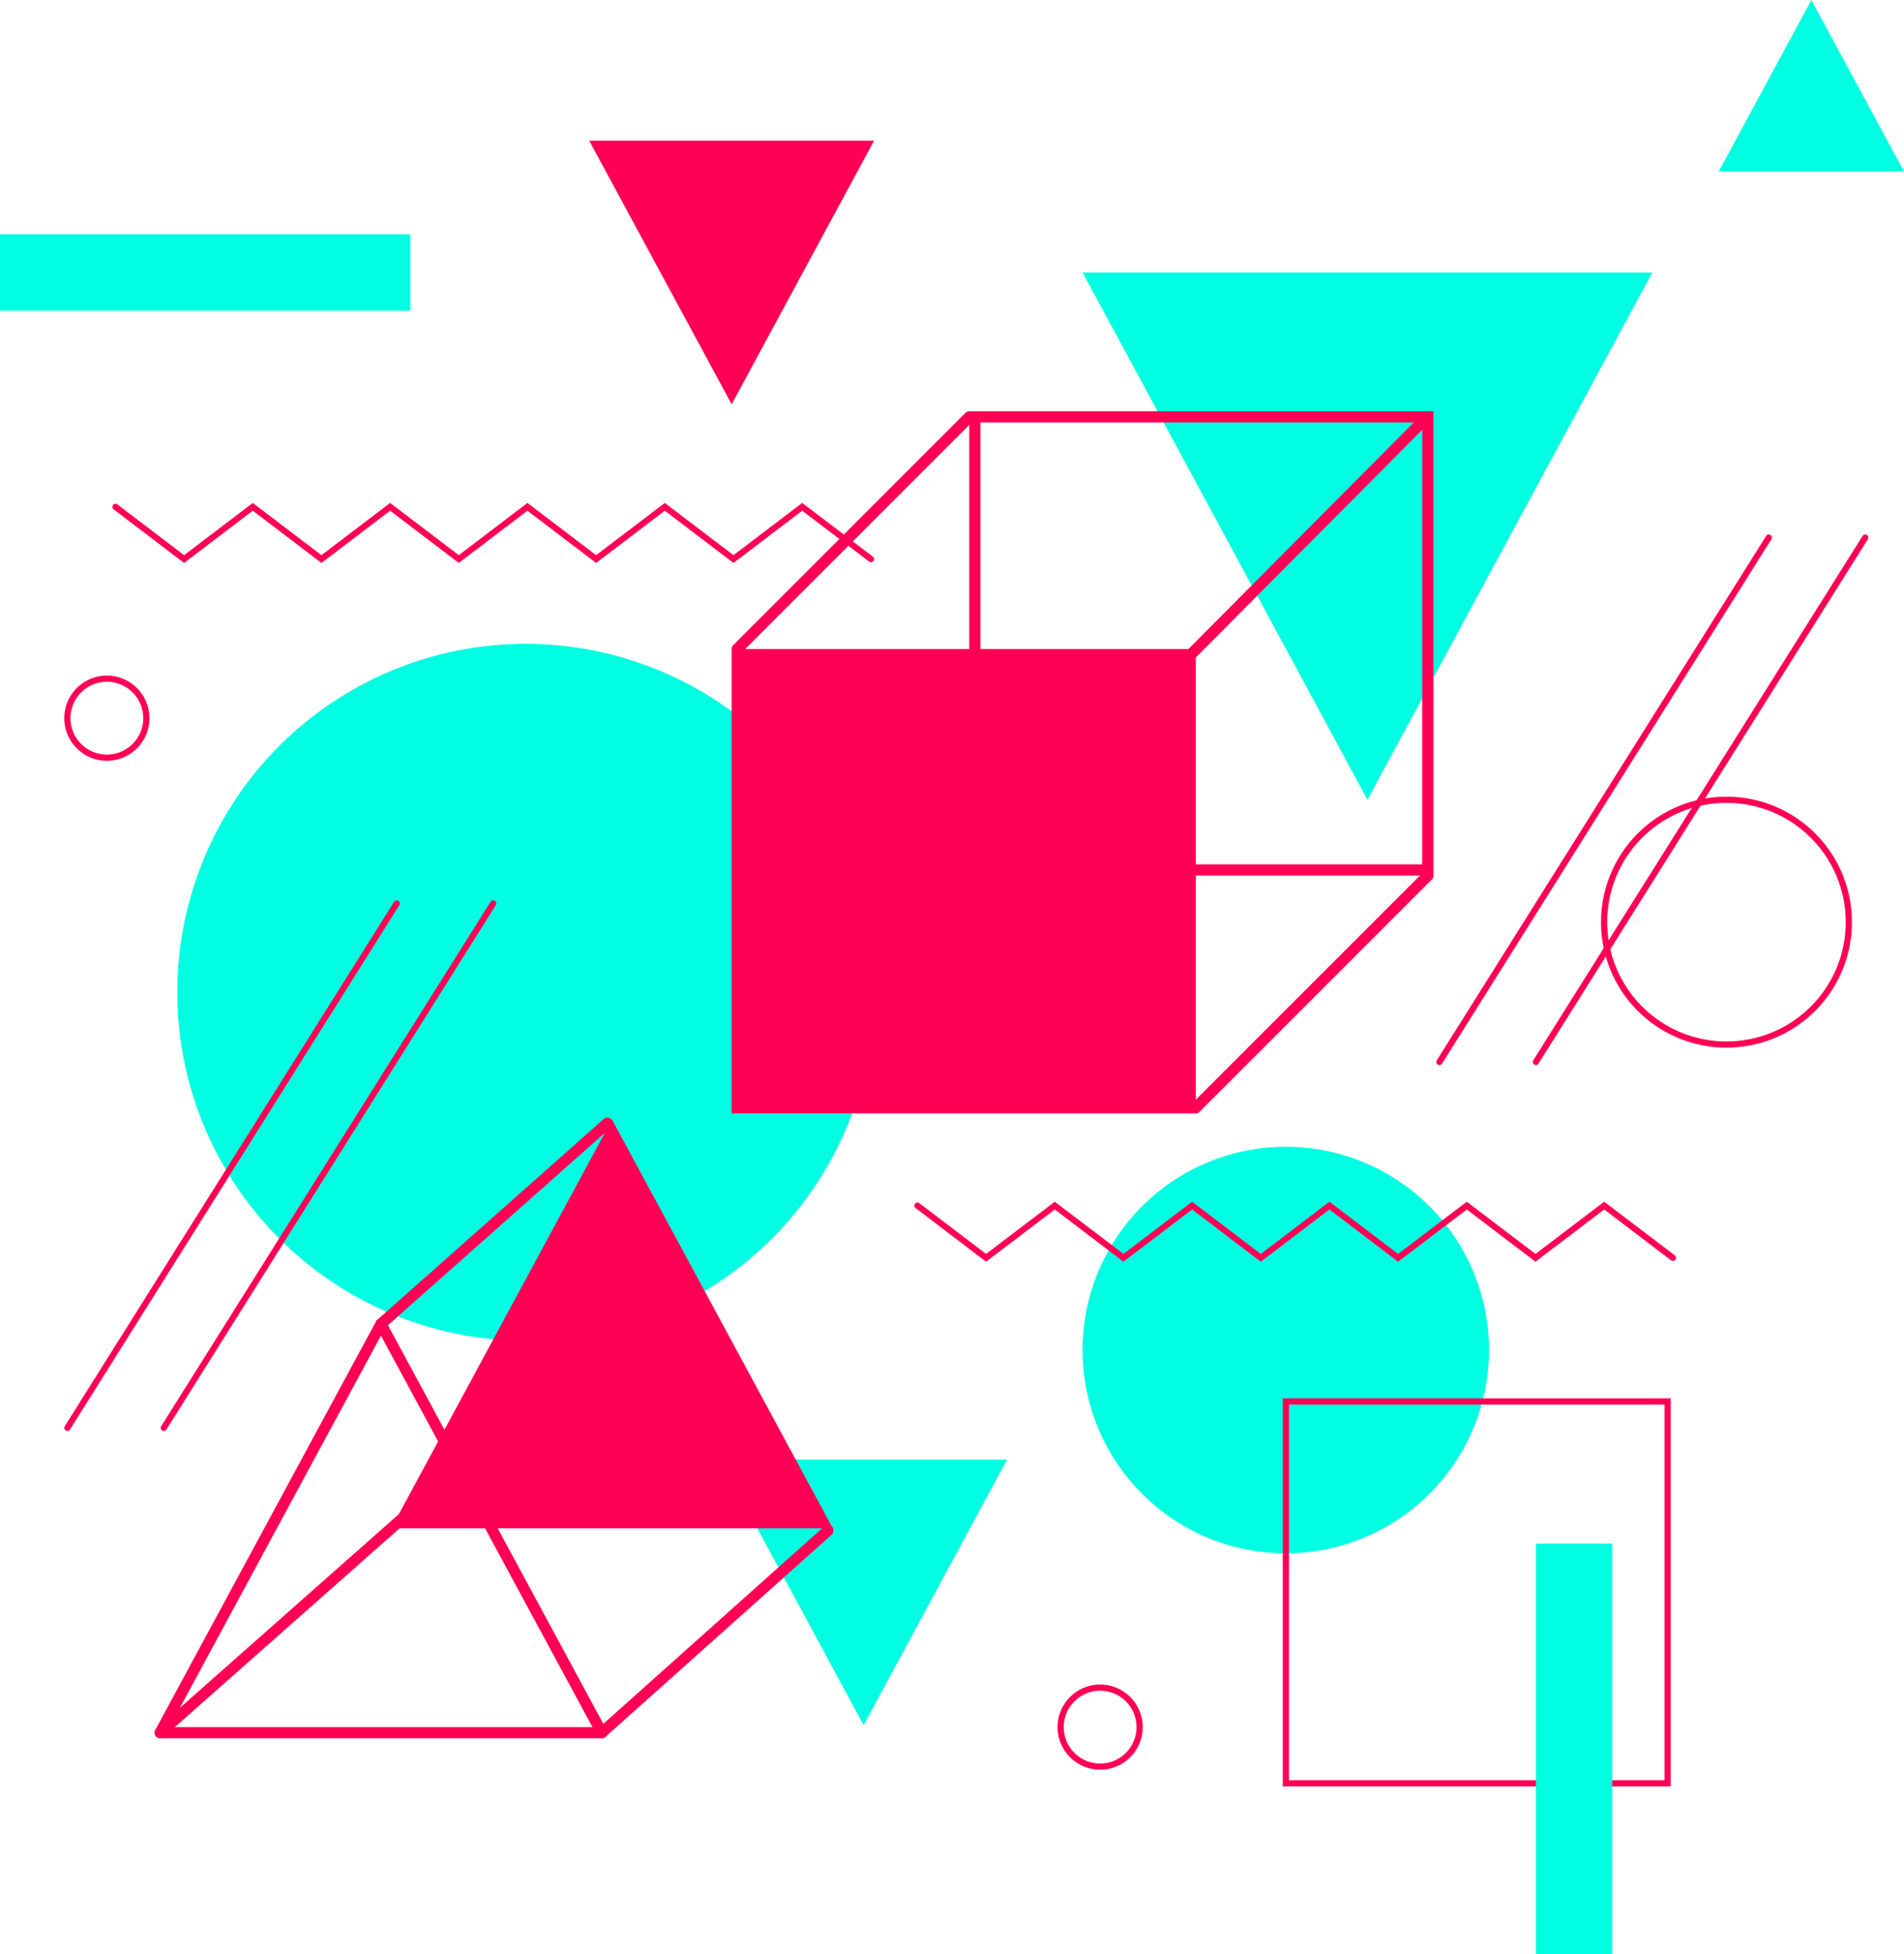 <svg id="Group_281" data-name="Group 281" xmlns="http://www.w3.org/2000/svg" xmlns:xlink="http://www.w3.org/1999/xlink" width="615.715" height="631.721" viewBox="0 0 615.715 631.721">
  <defs>
    <clipPath id="clip-path">
      <rect id="Rectangle_1299" data-name="Rectangle 1299" width="615.715" height="631.721" fill="none"/>
    </clipPath>
  </defs>
  <path id="Path_1505" data-name="Path 1505" d="M203.132,223.591H110.346l46.393,85.842Z" transform="translate(122.538 248.296)" fill="#00ffe2"/>
  <path id="Path_1506" data-name="Path 1506" d="M293.308,0,263.35,55.432h59.917Z" transform="translate(292.448 0)" fill="#00ffe2"/>
  <g id="Group_280" data-name="Group 280">
    <g id="Group_279" data-name="Group 279" clip-path="url(#clip-path)">
      <path id="Path_1507" data-name="Path 1507" d="M252.446,211.266A112.64,112.64,0,1,1,139.805,98.625,112.641,112.641,0,0,1,252.446,211.266" transform="translate(30.168 109.522)" fill="#00ffe2"/>
      <path id="Path_1508" data-name="Path 1508" d="M297.316,241.387a65.722,65.722,0,1,1-65.721-65.721,65.721,65.721,0,0,1,65.721,65.721" transform="translate(184.199 195.076)" fill="#00ffe2"/>
      <line id="Line_26" data-name="Line 26" x1="106.512" y2="169.54" transform="translate(21.785 292.082)" fill="none" stroke="#f05" stroke-linecap="round" stroke-miterlimit="10" stroke-width="2"/>
      <line id="Line_27" data-name="Line 27" x1="106.512" y2="169.54" transform="translate(52.973 292.082)" fill="none" stroke="#f05" stroke-linecap="round" stroke-miterlimit="10" stroke-width="2"/>
      <line id="Line_28" data-name="Line 28" x1="106.512" y2="169.54" transform="translate(465.48 173.79)" fill="none" stroke="#f05" stroke-linecap="round" stroke-miterlimit="10" stroke-width="2"/>
      <line id="Line_29" data-name="Line 29" x1="106.512" y2="169.54" transform="translate(496.669 173.79)" fill="none" stroke="#f05" stroke-linecap="round" stroke-miterlimit="10" stroke-width="2"/>
      <path id="Path_1509" data-name="Path 1509" d="M59.94,303.644H202.759L131.349,171.512Z" transform="translate(66.563 190.463)" fill="#f05"/>
      <path id="Path_1510" data-name="Path 1510" d="M168.3,337.652H25.483A1.8,1.8,0,0,1,23.9,335L95.311,202.87a1.869,1.869,0,0,1,3.162,0L169.883,335a1.8,1.8,0,0,1-1.583,2.651M28.5,334.058H165.286L96.891,207.5Z" transform="translate(26.302 224.317)" fill="#f05"/>
      <path id="Path_1511" data-name="Path 1511" d="M93.152,302.519a1.8,1.8,0,0,1-1.2-3.138l73.074-65.288a1.8,1.8,0,1,1,2.393,2.682L94.349,302.063a1.8,1.8,0,0,1-1.2.456" transform="translate(101.45 259.451)" fill="#f05"/>
      <path id="Path_1512" data-name="Path 1512" d="M59.318,239.744a1.8,1.8,0,0,1-1.192-3.143L131.4,171.634a1.8,1.8,0,0,1,2.385,2.691L60.51,239.29a1.794,1.794,0,0,1-1.192.454" transform="translate(63.876 190.096)" fill="#f05"/>
      <path id="Path_1513" data-name="Path 1513" d="M25.483,304.967a1.8,1.8,0,0,1-1.19-3.145l79.1-69.942a1.8,1.8,0,0,1,2.381,2.693l-79.1,69.942a1.793,1.793,0,0,1-1.19.452" transform="translate(26.302 257.002)" fill="#f05"/>
      <path id="Path_1514" data-name="Path 1514" d="M350.131,41.739H165.872L258,212.21Z" transform="translate(184.2 46.351)" fill="#00ffe2"/>
      <path id="Path_1515" data-name="Path 1515" d="M182.41,21.546H90.281l46.066,85.234Z" transform="translate(100.256 23.927)" fill="#f05"/>
      <rect id="Rectangle_1295" data-name="Rectangle 1295" width="150.113" height="150.113" transform="translate(236.592 209.829)" fill="#f05"/>
      <path id="Path_1516" data-name="Path 1516" d="M295,209.489H152.133V66.622H295ZM298.622,63H148.509V213.111H298.622Z" transform="translate(164.918 69.959)" fill="#f05"/>
      <path id="Path_1517" data-name="Path 1517" d="M113.919,141.679a1.811,1.811,0,0,1-1.281-3.092L187.7,63.53a1.812,1.812,0,0,1,2.562,2.562L115.2,141.15a1.811,1.811,0,0,1-1.281.53" transform="translate(124.495 69.961)" fill="#f05"/>
      <path id="Path_1518" data-name="Path 1518" d="M183.29,143.731A1.812,1.812,0,0,1,182,140.644l76.721-77.109a1.811,1.811,0,1,1,2.568,2.554L184.573,143.2a1.8,1.8,0,0,1-1.283.534" transform="translate(201.531 69.96)" fill="#f05"/>
      <path id="Path_1519" data-name="Path 1519" d="M184.158,211.961a1.811,1.811,0,0,1-1.281-3.092L257.966,133.8a1.812,1.812,0,0,1,2.562,2.562l-75.089,75.072a1.811,1.811,0,0,1-1.281.53" transform="translate(202.495 147.992)" fill="#f05"/>
      <path id="Path_1520" data-name="Path 1520" d="M140.575,184.68l22.2,16.884,22.209-16.884,22.207,16.884L229.4,184.68l22.2,16.884,22.2-16.884,22.209,16.884,22.215-16.884,22.207,16.884,22.223-16.884,22.223,16.884" transform="translate(156.108 205.086)" fill="none" stroke="#f05" stroke-linecap="round" stroke-miterlimit="10" stroke-width="2"/>
      <path id="Path_1521" data-name="Path 1521" d="M17.689,77.639l22.2,16.884L62.1,77.639,84.309,94.523l22.207-16.884,22.2,16.884,22.2-16.884,22.209,16.884,22.215-16.884,22.207,16.884,22.223-16.884L262,94.523" transform="translate(19.643 86.218)" fill="none" stroke="#f05" stroke-linecap="round" stroke-miterlimit="10" stroke-width="2"/>
      <rect id="Rectangle_1296" data-name="Rectangle 1296" width="123.447" height="123.447" transform="translate(415.822 453.085)" fill="none" stroke="#f05" stroke-linecap="round" stroke-miterlimit="10" stroke-width="2"/>
      <rect id="Rectangle_1297" data-name="Rectangle 1297" width="132.687" height="24.676" transform="translate(0 75.752)" fill="#00ffe2"/>
      <rect id="Rectangle_1298" data-name="Rectangle 1298" width="24.676" height="132.687" transform="translate(496.67 499.034)" fill="#00ffe2"/>
      <path id="Path_1522" data-name="Path 1522" d="M35.862,116.737a12.77,12.77,0,1,1-12.771-12.771A12.77,12.77,0,0,1,35.862,116.737Z" transform="translate(11.464 115.453)" fill="none" stroke="#f05" stroke-linecap="round" stroke-miterlimit="10" stroke-width="2"/>
      <path id="Path_1523" data-name="Path 1523" d="M188.057,271.291a12.77,12.77,0,1,1-12.771-12.771A12.77,12.77,0,0,1,188.057,271.291Z" transform="translate(180.475 287.084)" fill="none" stroke="#f05" stroke-linecap="round" stroke-miterlimit="10" stroke-width="2"/>
      <path id="Path_1524" data-name="Path 1524" d="M324.93,162.082a39.571,39.571,0,1,1-39.57-39.57A39.569,39.569,0,0,1,324.93,162.082Z" transform="translate(272.947 136.049)" fill="none" stroke="#f05" stroke-linecap="round" stroke-miterlimit="10" stroke-width="2"/>
    </g>
  </g>
</svg>
